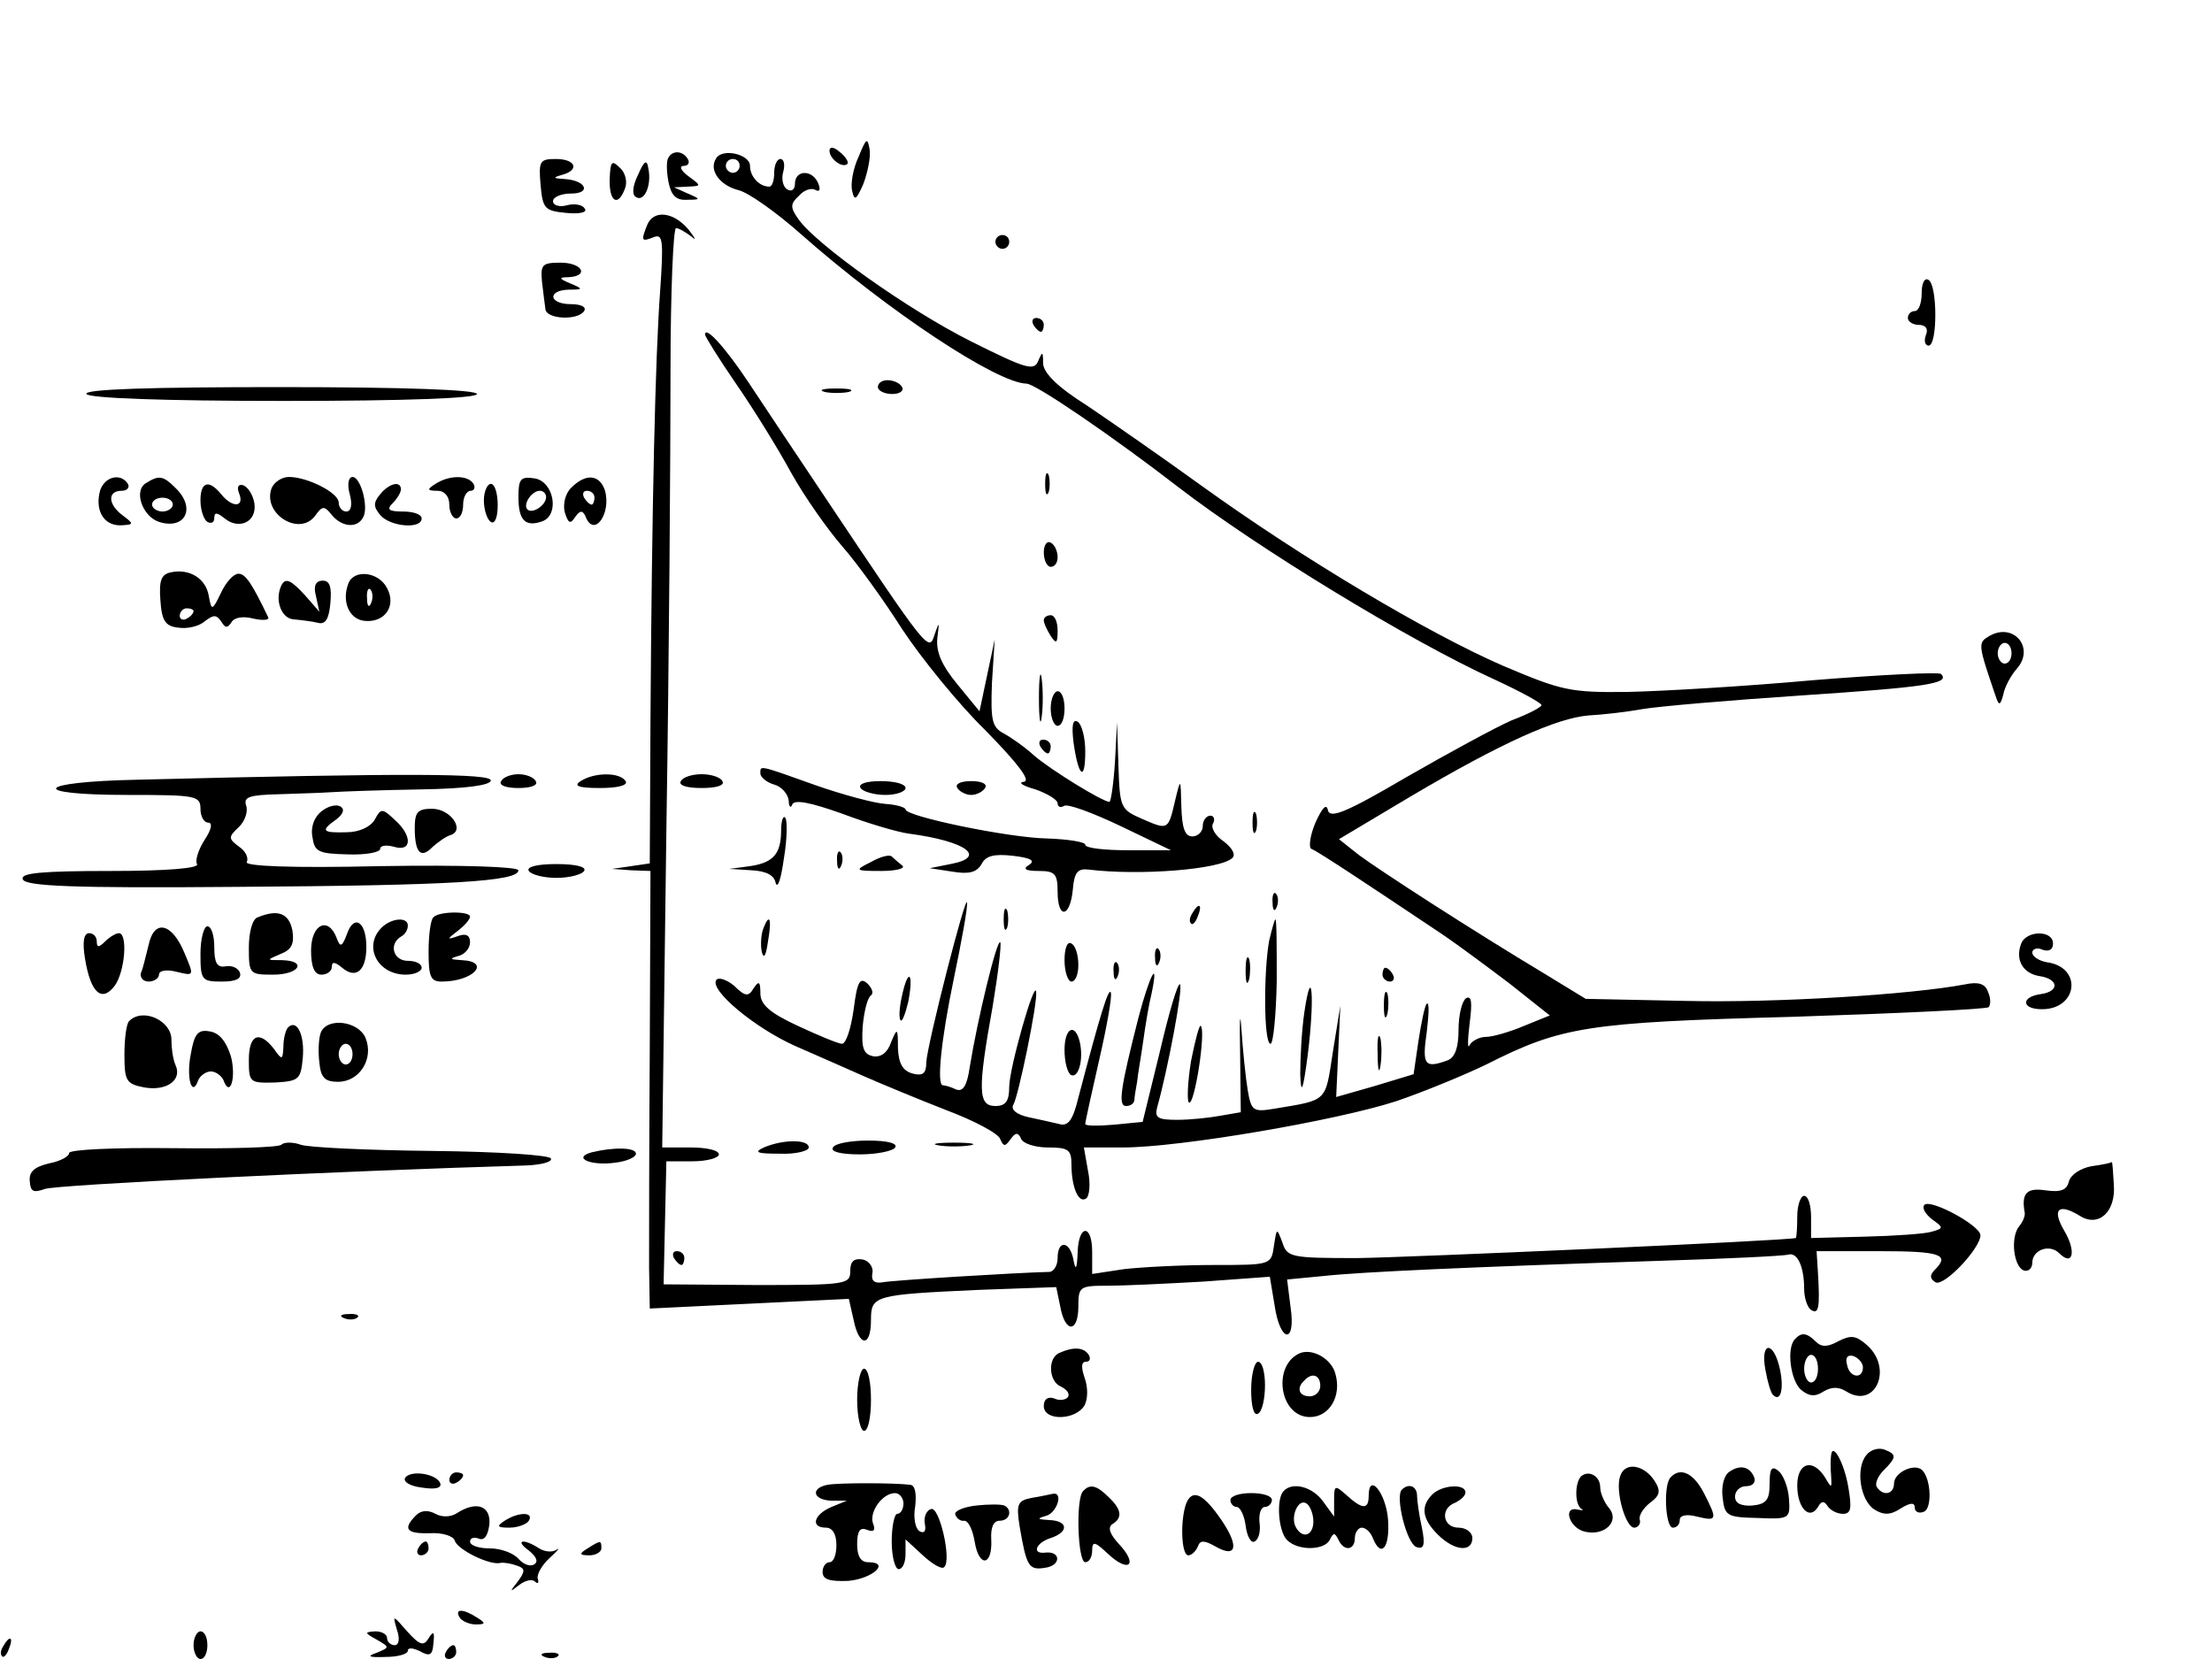 <?xml version="1.0" standalone="no"?>
<!DOCTYPE svg PUBLIC "-//W3C//DTD SVG 20010904//EN"
 "http://www.w3.org/TR/2001/REC-SVG-20010904/DTD/svg10.dtd">
<svg version="1.0" xmlns="http://www.w3.org/2000/svg"
 width="320pt" height="240pt" viewBox="0 0 320 240"
 preserveAspectRatio="xMidYMid meet">

<g transform="translate(0,240) scale(0.1,-0.1)"
fill="#000000" stroke="none">
<path d="M1242 2173 c-8 -17 -12 -40 -9 -50 3 -14 6 -12 16 11 6 16 11 39 9
50 -3 18 -5 16 -16 -11z"/>
<path d="M1200 2182 c0 -12 19 -26 26 -19 2 2 -2 10 -11 17 -9 8 -15 8 -15 2z"/>
<path d="M967 2172 c-3 -4 -3 -19 0 -35 4 -20 11 -27 27 -26 20 0 20 1 1 9
l-20 9 20 1 c20 1 20 1 1 15 -11 8 -14 15 -7 15 7 0 9 5 6 10 -7 12 -22 13
-28 2z"/>
<path d="M1036 2171 c-11 -17 5 -39 32 -46 14 -3 55 -32 91 -64 127 -112 283
-215 326 -216 13 0 127 -78 220 -150 113 -87 334 -222 457 -278 37 -17 68 -34
68 -37 0 -3 -19 -13 -43 -22 -23 -10 -91 -47 -152 -82 -87 -51 -111 -61 -114
-48 -2 10 -8 4 -18 -18 -8 -19 -10 -36 -6 -38 7 -2 81 -51 193 -126 19 -13 61
-44 94 -69 l58 -46 -37 -15 c-21 -9 -46 -16 -55 -16 -10 0 -21 -6 -24 -12 -3
-7 -3 7 0 31 4 31 3 41 -5 37 -6 -4 -11 -24 -11 -46 0 -25 -5 -40 -16 -44 -33
-12 -37 -7 -30 41 3 25 4 44 0 41 -3 -3 -8 -28 -12 -54 l-7 -48 -56 -17 -56
-16 3 66 3 66 -11 -68 c-11 -72 -7 -68 -85 -81 -30 -5 -33 -3 -38 27 -3 18 -7
57 -9 87 -2 30 -3 16 -2 -32 l1 -87 -29 -5 c-16 -3 -44 -6 -63 -6 -28 0 -33 3
-29 18 15 53 38 174 33 178 -3 3 -16 -41 -29 -97 l-25 -102 -41 -4 c-23 -2
-42 -2 -42 1 0 3 9 44 20 92 11 48 19 92 17 98 -3 9 -16 -34 -47 -152 -8 -33
-15 -42 -28 -38 -9 2 -30 7 -45 10 -17 4 -25 11 -21 18 7 11 35 146 33 163 -2
20 -39 -111 -39 -137 0 -21 -5 -28 -20 -28 -25 0 -26 22 -4 144 8 48 13 90 11
93 -5 4 -33 -112 -44 -180 -4 -28 -10 -37 -20 -33 -8 4 -17 6 -19 6 -9 0 -3
64 16 155 11 53 20 102 19 109 -1 17 -58 -206 -59 -231 0 -16 -5 -20 -20 -16
-14 4 -20 14 -21 37 0 29 -1 30 -10 8 -5 -15 -15 -22 -26 -20 -14 3 -17 12
-15 43 2 22 7 42 12 45 4 3 2 10 -5 17 -11 10 -15 3 -20 -37 -4 -28 -11 -50
-17 -50 -5 0 -34 12 -64 26 -41 19 -54 31 -54 47 0 17 -2 19 -10 7 -7 -12 -12
-12 -28 4 -11 9 -23 13 -26 8 -9 -15 56 -69 114 -95 30 -13 75 -33 100 -44 25
-11 78 -33 119 -49 40 -15 76 -34 78 -42 5 -11 7 -11 15 0 7 10 11 10 15 1 2
-7 20 -13 39 -13 29 0 34 -3 34 -24 0 -33 10 -57 21 -50 5 3 7 21 3 40 l-6 34
56 0 c83 0 310 39 396 67 41 14 99 38 130 53 109 55 145 61 443 69 153 5 281
11 284 14 3 4 3 13 -1 22 -4 12 -14 15 -33 11 -79 -15 -275 -27 -403 -24
l-146 3 -59 36 c-105 63 -238 149 -269 172 l-29 23 104 62 c132 78 211 113
257 117 20 1 55 5 77 9 22 4 127 13 232 20 179 12 215 17 201 31 -3 3 -86 -1
-185 -9 -99 -9 -220 -16 -269 -17 -83 -1 -95 2 -180 38 -108 47 -288 154 -434
259 -58 42 -133 94 -167 117 -43 27 -63 47 -64 61 0 18 -1 18 -7 4 -6 -15 -17
-12 -97 28 -90 45 -224 140 -250 177 -12 17 -12 22 1 34 7 8 18 12 24 8 6 -3
7 1 4 9 -8 21 -34 21 -34 0 0 -8 -5 -12 -11 -8 -6 3 -9 15 -6 25 3 11 1 19 -4
19 -5 0 -9 -9 -9 -20 0 -11 -3 -20 -7 -20 -15 0 -28 15 -28 30 0 17 -40 26
-49 11z m34 -11 c0 -5 -4 -10 -10 -10 -5 0 -10 5 -10 10 0 6 5 10 10 10 6 0
10 -4 10 -10z"/>
<path d="M782 2133 c3 -35 6 -38 37 -41 20 -2 31 1 27 6 -3 6 -15 8 -26 5 -11
-3 -20 0 -20 6 0 6 12 11 26 11 30 0 22 19 -9 21 -17 1 -18 2 -4 6 26 7 20 23
-9 23 -23 0 -25 -3 -22 -37z"/>
<path d="M882 2141 c-1 -33 12 -41 22 -14 4 9 1 23 -7 30 -12 12 -14 10 -15
-16z"/>
<path d="M923 2147 c-8 -16 -9 -29 -3 -32 12 -8 23 17 18 41 -2 14 -6 12 -15
-9z"/>
<path d="M936 2074 c-9 -23 -8 -24 10 -17 13 5 14 -5 9 -78 -7 -94 -12 -309
-14 -621 l-1 -207 -27 -4 -28 -4 28 -2 28 -1 -1 -257 c-1 -142 -1 -285 -1
-317 l1 -59 144 7 144 7 7 -31 c8 -39 25 -39 25 0 0 36 4 37 156 44 l112 4 6
-29 c7 -38 26 -37 26 1 0 29 2 30 43 30 23 0 85 3 138 6 l96 7 7 -42 c8 -54
31 -56 23 -2 l-5 40 52 5 c55 6 211 13 486 22 96 3 180 7 187 9 13 4 23 -17
23 -50 0 -13 5 -27 10 -30 11 -7 13 3 10 53 l-2 32 91 0 c89 0 102 -5 80 -27
-8 -8 -7 -13 1 -18 12 -7 65 49 65 68 0 14 -72 53 -81 44 -4 -4 1 -13 11 -21
17 -12 17 -13 -1 -18 -10 -3 -54 -6 -96 -7 l-78 -2 0 30 c0 17 -4 31 -10 31
-5 0 -10 -13 -10 -30 0 -16 -1 -30 -2 -31 -17 -4 -559 -28 -634 -29 -97 0
-102 1 -109 23 -8 21 -8 21 -12 -5 -4 -28 -4 -28 -87 -28 -46 0 -104 -3 -130
-6 l-46 -7 0 32 c0 41 -20 40 -21 -1 -1 -24 -3 -27 -6 -11 -5 28 -23 30 -23 3
0 -11 -6 -20 -12 -20 -45 -1 -226 -12 -241 -15 -12 -2 -17 2 -15 13 2 9 -5 18
-14 20 -13 2 -18 -3 -18 -17 0 -19 -6 -20 -135 -20 l-135 1 2 89 2 89 38 0
c21 0 38 5 38 10 0 6 -18 10 -41 10 l-41 0 6 458 c4 251 6 550 6 665 0 114 4
207 8 207 4 0 14 -6 22 -12 8 -7 6 -3 -4 10 -22 26 -51 29 -60 6z"/>
<path d="M1440 2050 c0 -5 5 -10 10 -10 6 0 10 5 10 10 0 6 -4 10 -10 10 -5 0
-10 -4 -10 -10z"/>
<path d="M784 1993 c2 -16 4 -34 5 -40 1 -15 47 -17 56 -3 4 6 -5 10 -19 10
-32 0 -35 20 -3 21 21 0 21 1 2 9 -17 7 -17 9 -2 9 30 2 19 21 -12 21 -27 0
-29 -3 -27 -27z"/>
<path d="M2780 1976 c0 -14 -4 -26 -10 -26 -5 0 -10 -4 -10 -10 0 -5 7 -10 16
-10 10 0 14 -6 10 -15 -3 -8 -1 -15 4 -15 13 0 13 87 0 95 -6 4 -10 -5 -10
-19z"/>
<path d="M1495 1930 c3 -5 8 -10 11 -10 2 0 4 5 4 10 0 6 -5 10 -11 10 -5 0
-7 -4 -4 -10z"/>
<path d="M1020 1916 c0 -3 20 -35 44 -70 25 -36 61 -94 80 -129 20 -36 54 -84
75 -108 21 -24 60 -78 86 -119 27 -41 81 -108 121 -147 47 -48 66 -73 55 -74
-9 -1 -1 -6 17 -11 17 -6 32 -15 32 -20 0 -5 4 -7 9 -4 5 4 42 -10 82 -29 l73
-35 -62 0 c-34 0 -62 3 -62 8 0 4 -25 8 -55 9 -56 1 -205 32 -205 42 0 3 -13
7 -29 8 -16 1 -61 13 -101 27 -84 30 -80 29 -80 17 0 -5 9 -13 20 -16 11 -3
20 -14 21 -23 0 -9 3 -12 5 -6 3 8 27 3 72 -13 37 -14 81 -27 97 -29 83 -11
114 -34 60 -44 l-30 -6 33 -5 c24 -4 35 -1 42 11 6 12 18 15 45 12 26 -3 33
-7 24 -13 -10 -6 -6 -9 14 -9 23 0 27 -4 27 -30 0 -40 18 -38 22 3 2 25 7 31
23 29 73 -9 191 0 208 17 5 5 -1 15 -13 24 -12 8 -19 20 -15 26 3 6 1 11 -4
11 -6 0 -11 -7 -11 -15 0 -8 -7 -15 -15 -15 -11 0 -15 12 -16 43 -1 42 -1 42
-9 9 -10 -43 -10 -43 -47 -27 -32 14 -33 16 -35 77 l-2 63 -3 -57 c-2 -32 -6
-58 -8 -58 -10 0 -86 47 -109 67 -13 12 -33 26 -44 32 -17 9 -19 19 -17 73 l4
63 -11 -52 -11 -52 -32 39 c-23 28 -31 47 -29 67 3 24 3 25 -4 5 -8 -26 -9
-25 -158 198 -42 63 -93 139 -112 168 -34 51 -62 81 -62 68z"/>
<path d="M1270 1840 c0 -5 9 -10 21 -10 11 0 17 5 14 10 -3 6 -13 10 -21 10
-8 0 -14 -4 -14 -10z"/>
<path d="M125 1830 c4 -6 110 -10 286 -10 179 0 279 4 279 10 0 6 -102 10
-286 10 -187 0 -283 -3 -279 -10z"/>
<path d="M1193 1833 c9 -2 25 -2 35 0 9 3 1 5 -18 5 -19 0 -27 -2 -17 -5z"/>
<path d="M1512 1700 c0 -14 2 -19 5 -12 2 6 2 18 0 25 -3 6 -5 1 -5 -13z"/>
<path d="M145 1691 c-8 -28 4 -51 29 -51 20 1 20 2 4 14 -22 16 -23 36 -2 36
8 0 12 5 9 10 -10 16 -33 11 -40 -9z"/>
<path d="M211 1701 c-18 -11 -5 -48 19 -56 38 -12 54 20 24 49 -18 18 -24 19
-43 7z m39 -31 c0 -5 -7 -10 -15 -10 -8 0 -15 5 -15 10 0 6 7 10 15 10 8 0 15
-4 15 -10z"/>
<path d="M393 1694 c-14 -37 40 -71 63 -40 10 14 13 15 24 1 14 -17 36 -20 45
-4 9 14 -3 59 -15 59 -6 0 -8 -11 -4 -25 4 -15 2 -25 -5 -25 -6 0 -11 6 -11
13 0 14 -45 37 -72 37 -10 0 -21 -7 -25 -16z"/>
<path d="M630 1700 c-13 -8 -12 -10 3 -10 10 0 17 -8 17 -20 0 -11 5 -20 10
-20 6 0 10 9 10 20 0 11 5 20 11 20 5 0 7 5 4 10 -8 13 -35 13 -55 0z"/>
<path d="M750 1681 c0 -34 10 -44 35 -35 25 10 16 58 -12 62 -20 3 -23 -1 -23
-27z m40 0 c0 -12 -20 -25 -27 -18 -7 7 6 27 18 27 5 0 9 -4 9 -9z"/>
<path d="M827 1695 c-9 -8 -13 -24 -10 -36 5 -16 8 -18 15 -7 7 10 11 10 15 1
12 -32 38 4 28 38 -8 23 -28 24 -48 4z m33 -15 c0 -5 -2 -10 -4 -10 -3 0 -8 5
-11 10 -3 6 -1 10 4 10 6 0 11 -4 11 -10z"/>
<path d="M290 1676 c0 -14 5 -28 10 -31 6 -3 10 -1 10 6 0 8 4 8 15 -1 21 -17
47 -5 43 22 -2 12 -9 23 -16 26 -7 2 -10 -2 -6 -12 8 -20 -10 -21 -26 -1 -18
22 -30 18 -30 -9z"/>
<path d="M550 1685 c-10 -12 -10 -18 0 -30 14 -17 60 -21 60 -5 0 6 -12 10
-27 10 -21 0 -24 3 -15 12 7 7 12 16 12 20 0 13 -17 9 -30 -7z"/>
<path d="M700 1676 c0 -14 5 -28 10 -31 6 -4 10 7 10 24 0 17 -4 31 -10 31 -5
0 -10 -11 -10 -24z"/>
<path d="M1510 1601 c0 -12 5 -21 10 -21 6 0 10 6 10 14 0 8 -4 18 -10 21 -5
3 -10 -3 -10 -14z"/>
<path d="M247 1572 c-14 -3 -17 -12 -15 -40 2 -30 7 -38 26 -40 13 -2 30 2 38
9 13 10 17 10 24 0 6 -10 9 -10 15 -1 4 7 17 9 32 5 14 -3 23 -2 21 2 -24 50
-33 63 -43 63 -7 0 -18 -12 -25 -27 -13 -27 -14 -27 -18 -5 -4 25 -28 40 -55
34z m33 -56 c0 -3 -4 -8 -10 -11 -5 -3 -10 -1 -10 4 0 6 5 11 10 11 6 0 10 -2
10 -4z"/>
<path d="M504 1556 c-10 -26 1 -51 22 -54 30 -4 48 21 34 47 -12 24 -48 28
-56 7z m33 -28 c-3 -8 -6 -5 -6 6 -1 11 2 17 5 13 3 -3 4 -12 1 -19z"/>
<path d="M407 1553 c-10 -21 0 -48 18 -49 11 -1 27 -3 35 -5 11 -3 16 6 18 29
2 23 -1 32 -11 32 -10 0 -14 -7 -10 -22 l5 -23 -20 23 c-21 23 -29 27 -35 15z"/>
<path d="M1510 1503 c0 -5 5 -15 10 -23 8 -12 10 -11 10 8 0 12 -4 22 -10 22
-5 0 -10 -3 -10 -7z"/>
<path d="M2878 1480 c-17 -10 -17 -11 10 -90 4 -11 6 -10 10 5 2 11 11 28 20
38 26 30 -5 67 -40 47z m32 -25 c0 -8 -4 -15 -10 -15 -5 0 -10 7 -10 15 0 8 5
15 10 15 6 0 10 -7 10 -15z"/>
<path d="M1503 1390 c0 -30 2 -43 4 -27 2 15 2 39 0 55 -2 15 -4 2 -4 -28z"/>
<path d="M1520 1375 c0 -14 5 -25 10 -25 6 0 10 11 10 25 0 14 -4 25 -10 25
-5 0 -10 -11 -10 -25z"/>
<path d="M1553 1326 c7 -50 17 -58 17 -13 0 20 -5 39 -11 43 -7 4 -9 -5 -6
-30z"/>
<path d="M1505 1320 c3 -5 8 -10 11 -10 2 0 4 5 4 10 0 6 -5 10 -11 10 -5 0
-7 -4 -4 -10z"/>
<path d="M198 1272 c-148 -3 -159 -22 -13 -22 98 0 105 -1 105 -20 0 -11 5
-20 11 -20 7 0 5 -10 -5 -25 -9 -14 -14 -30 -11 -35 4 -6 -43 -10 -125 -10
-101 0 -131 -3 -127 -12 3 -10 72 -13 308 -11 315 2 409 8 409 24 0 5 -80 8
-200 6 -129 -3 -197 0 -193 6 3 6 -2 16 -11 22 -16 12 -16 14 0 29 9 9 13 23
10 31 -4 12 5 15 47 16 29 1 63 2 77 3 14 1 71 3 128 4 66 1 102 6 102 13 0
10 -116 11 -512 1z"/>
<path d="M725 1270 c-4 -6 7 -10 25 -10 18 0 29 4 25 10 -3 6 -15 10 -25 10
-10 0 -22 -4 -25 -10z"/>
<path d="M840 1270 c-11 -7 -3 -10 28 -10 26 0 41 4 37 10 -8 13 -45 13 -65 0z"/>
<path d="M985 1270 c-4 -6 8 -10 30 -10 22 0 34 4 30 10 -3 6 -17 10 -30 10
-13 0 -27 -4 -30 -10z"/>
<path d="M1245 1260 c3 -5 19 -10 36 -10 16 0 29 5 29 10 0 6 -16 10 -36 10
-21 0 -33 -4 -29 -10z"/>
<path d="M1385 1260 c3 -5 12 -10 20 -10 8 0 17 5 20 10 4 6 -5 10 -20 10 -15
0 -24 -4 -20 -10z"/>
<path d="M466 1227 c-11 -8 -17 -23 -14 -38 3 -21 8 -24 51 -25 26 -1 47 3 47
8 0 5 9 6 20 3 26 -8 27 16 1 39 -18 17 -20 17 -29 0 -6 -10 -22 -18 -41 -18
-35 -1 -38 2 -14 19 9 7 12 14 6 18 -6 4 -18 1 -27 -6z"/>
<path d="M600 1202 c0 -36 9 -45 26 -27 8 7 19 15 26 17 21 7 0 38 -27 38 -21
0 -25 -5 -25 -28z"/>
<path d="M1812 1210 c0 -14 2 -19 5 -12 2 6 2 18 0 25 -3 6 -5 1 -5 -13z"/>
<path d="M1130 1199 c0 -34 -11 -47 -45 -52 l-30 -4 32 -2 c21 -1 33 -7 35
-18 3 -10 8 6 12 35 5 29 5 56 2 59 -3 4 -6 -5 -6 -18z"/>
<path d="M1211 1154 c0 -11 3 -14 6 -6 3 7 2 16 -1 19 -3 4 -6 -2 -5 -13z"/>
<path d="M1260 1153 c-24 -12 -24 -13 15 -13 22 0 36 4 30 8 -5 4 -12 10 -15
13 -3 3 -16 0 -30 -8z"/>
<path d="M765 1140 c3 -5 21 -10 40 -10 19 0 37 5 40 10 4 6 -12 10 -40 10
-28 0 -44 -4 -40 -10z"/>
<path d="M1841 1094 c0 -11 3 -14 6 -6 3 7 2 16 -1 19 -3 4 -6 -2 -5 -13z"/>
<path d="M1452 1070 c0 -14 2 -19 5 -12 2 6 2 18 0 25 -3 6 -5 1 -5 -13z"/>
<path d="M1725 1079 c-4 -6 -5 -12 -2 -15 2 -3 7 2 10 11 7 17 1 20 -8 4z"/>
<path d="M373 1073 c-8 -2 -13 -22 -13 -44 0 -38 1 -39 35 -39 38 0 50 20 13
21 -23 0 -23 0 -2 9 16 6 20 15 17 34 -5 25 -21 31 -50 19z"/>
<path d="M627 1073 c-4 -3 -7 -26 -7 -50 0 -36 3 -43 19 -43 46 0 72 29 29 31
-17 1 -19 2 -5 6 9 2 17 11 17 20 0 10 -6 13 -17 9 -17 -6 -17 -5 0 8 9 7 17
16 17 20 0 8 -45 8 -53 -1z"/>
<path d="M502 1049 c-7 -19 -10 -20 -15 -6 -12 32 -37 20 -37 -18 0 -24 5 -35
15 -35 8 0 15 5 15 11 0 8 4 8 15 -1 20 -17 35 -4 35 30 0 37 -18 48 -28 19z"/>
<path d="M552 1058 c-27 -27 -6 -68 35 -68 13 0 23 5 23 10 0 6 -9 10 -20 10
-21 0 -28 24 -10 35 6 3 10 10 10 16 0 13 -24 11 -38 -3z"/>
<path d="M1104 1056 c-3 -8 -4 -23 -2 -33 3 -11 6 -6 9 15 6 34 2 42 -7 18z"/>
<path d="M1836 1039 c-8 -44 -8 -149 2 -149 4 0 8 41 9 90 0 50 0 90 -2 90 -1
0 -5 -14 -9 -31z"/>
<path d="M215 1033 c-4 -15 -8 -34 -11 -40 -2 -7 3 -13 11 -13 8 0 15 5 15 10
0 6 11 8 26 4 25 -6 25 -6 11 27 -18 44 -44 50 -52 12z"/>
<path d="M290 1020 c0 -38 2 -40 31 -40 20 0 29 4 26 13 -2 6 -11 11 -21 9
-12 -2 -16 5 -16 28 0 16 -4 30 -10 30 -5 0 -10 -18 -10 -40z"/>
<path d="M123 1013 c8 -49 24 -64 43 -39 15 21 19 76 6 76 -4 0 -13 -5 -20
-12 -9 -9 -12 -9 -12 0 0 7 -5 12 -11 12 -8 0 -10 -13 -6 -37z"/>
<path d="M2924 1035 c-9 -23 2 -43 26 -47 28 -4 30 -22 3 -26 -30 -4 -29 -22
1 -22 52 0 59 61 7 68 -11 2 -21 8 -21 14 0 5 7 8 15 4 9 -3 15 0 15 9 0 20
-39 19 -46 0z"/>
<path d="M1540 1011 c0 -17 5 -31 10 -31 6 0 10 11 10 24 0 14 -4 28 -10 31
-6 4 -10 -7 -10 -24z"/>
<path d="M1671 1014 c0 -11 3 -14 6 -6 3 7 2 16 -1 19 -3 4 -6 -2 -5 -13z"/>
<path d="M1802 995 c0 -16 2 -22 5 -12 2 9 2 23 0 30 -3 6 -5 -1 -5 -18z"/>
<path d="M1611 994 c0 -11 3 -14 6 -6 3 7 2 16 -1 19 -3 4 -6 -2 -5 -13z"/>
<path d="M2000 990 c0 -5 5 -10 11 -10 5 0 7 5 4 10 -3 6 -8 10 -11 10 -2 0
-4 -4 -4 -10z"/>
<path d="M1305 960 c-4 -17 -5 -34 -2 -36 2 -3 7 10 11 27 8 42 0 50 -9 9z"/>
<path d="M1647 928 c-26 -102 -30 -128 -18 -128 6 0 11 3 12 8 0 4 2 16 4 27
1 11 6 38 9 60 3 22 8 52 12 68 11 53 -3 26 -19 -35z"/>
<path d="M1887 936 c-4 -27 -6 -67 -6 -90 1 -31 4 -25 11 29 10 81 6 135 -5
61z"/>
<path d="M2002 945 c0 -16 2 -22 5 -12 2 9 2 23 0 30 -3 6 -5 -1 -5 -18z"/>
<path d="M187 923 c-4 -3 -7 -25 -7 -49 0 -38 3 -42 28 -47 32 -6 56 10 46 32
-4 9 -6 25 -6 36 1 28 -41 48 -61 28z"/>
<path d="M417 914 c-4 -4 -7 -17 -7 -28 -1 -20 -2 -20 -14 -3 -21 27 -36 20
-36 -16 0 -33 1 -34 38 -33 34 2 37 4 40 35 3 33 -8 57 -21 45z"/>
<path d="M464 906 c-3 -8 -4 -27 -2 -43 2 -22 8 -28 27 -28 31 0 52 33 40 63
-10 25 -56 31 -65 8z m46 -31 c0 -8 -4 -15 -10 -15 -5 0 -10 7 -10 15 0 8 5
15 10 15 6 0 10 -7 10 -15z"/>
<path d="M1723 865 c-5 -31 -6 -58 -3 -60 8 -5 25 104 17 111 -2 2 -8 -21 -14
-51z"/>
<path d="M276 875 c-7 -35 2 -64 11 -37 3 6 11 12 18 12 7 0 15 -6 18 -12 10
-28 19 4 11 34 -7 22 -17 34 -31 36 -17 3 -22 -4 -27 -33z"/>
<path d="M1540 881 c0 -17 4 -32 9 -36 11 -6 19 22 13 48 -7 28 -22 20 -22
-12z"/>
<path d="M1993 875 c0 -22 2 -30 4 -17 2 12 2 30 0 40 -3 9 -5 -1 -4 -23z"/>
<path d="M407 744 c-4 -4 -74 -6 -157 -5 -84 1 -150 -2 -150 -7 0 -5 -13 -12
-29 -15 -21 -5 -29 -12 -28 -25 1 -16 5 -18 22 -12 15 6 424 26 697 34 21 1
37 5 35 10 -1 5 -77 10 -172 11 -93 1 -179 5 -190 9 -11 4 -24 4 -28 0z"/>
<path d="M1105 740 c-15 -7 -10 -9 23 -9 23 -1 42 4 42 9 0 12 -37 12 -65 0z"/>
<path d="M1205 740 c-4 -6 11 -10 39 -10 25 0 48 5 51 10 4 6 -11 10 -39 10
-25 0 -48 -4 -51 -10z"/>
<path d="M1358 743 c12 -2 32 -2 45 0 12 2 2 4 -23 4 -25 0 -35 -2 -22 -4z"/>
<path d="M856 733 c-29 -8 -1 -20 34 -15 17 2 30 8 30 13 0 9 -31 10 -64 2z"/>
<path d="M3026 713 c-16 -3 -30 -12 -33 -22 -3 -13 -12 -16 -34 -13 -27 4 -35
-4 -30 -32 1 -4 -2 -13 -8 -20 -13 -16 -8 -59 7 -64 6 -2 12 3 12 11 0 19 25
28 39 14 20 -20 25 3 7 33 -18 31 -8 40 23 21 27 -17 52 6 49 45 -1 18 -2 33
-3 33 0 -1 -13 -4 -29 -6z"/>
<path d="M975 580 c3 -5 8 -10 11 -10 2 0 4 5 4 10 0 6 -5 10 -11 10 -5 0 -7
-4 -4 -10z"/>
<path d="M498 493 c7 -3 16 -2 19 1 4 3 -2 6 -13 5 -11 0 -14 -3 -6 -6z"/>
<path d="M2597 463 c-13 -12 -7 -61 9 -74 11 -9 20 -10 32 -2 12 7 22 7 33 0
42 -26 68 33 30 67 -16 14 -23 15 -41 6 -16 -9 -25 -9 -33 -1 -13 13 -21 14
-30 4z m33 -43 c0 -11 -4 -20 -10 -20 -5 0 -10 9 -10 20 0 11 5 20 10 20 6 0
10 -9 10 -20z m65 2 c0 -18 -20 -15 -23 4 -3 10 1 15 10 12 7 -3 13 -10 13
-16z"/>
<path d="M1533 443 c-18 -7 -16 -42 2 -49 8 -4 13 -10 10 -15 -3 -4 -12 -6
-20 -2 -9 3 -15 -1 -15 -11 0 -22 46 -21 59 1 5 10 5 26 0 40 -5 15 -5 23 2
23 6 0 7 5 4 10 -7 11 -22 12 -42 3z"/>
<path d="M1882 443 c-42 -16 -32 -93 13 -93 28 0 46 30 37 62 -5 21 -31 37
-50 31z m28 -48 c0 -8 -7 -15 -15 -15 -16 0 -20 12 -8 23 11 12 23 8 23 -8z"/>
<path d="M2554 418 c3 -17 8 -34 11 -36 11 -11 16 9 10 37 -9 42 -29 41 -21
-1z"/>
<path d="M1810 389 c0 -24 4 -38 10 -34 6 3 10 22 10 41 0 19 -4 34 -10 34 -5
0 -10 -18 -10 -41z"/>
<path d="M1240 375 c0 -25 5 -45 10 -45 6 0 10 20 10 45 0 25 -4 45 -10 45 -5
0 -10 -20 -10 -45z"/>
<path d="M2700 295 c-16 -19 -9 -66 12 -79 13 -8 23 -8 38 2 13 8 20 9 20 1 0
-6 6 -9 13 -6 12 4 11 46 -2 60 -11 11 -41 -3 -41 -19 0 -16 -16 -19 -25 -5
-3 5 2 16 10 24 19 19 19 23 1 30 -8 3 -20 0 -26 -8z"/>
<path d="M2649 295 c-1 -6 -1 -19 0 -30 1 -18 1 -19 -9 -2 -18 28 -40 21 -40
-12 0 -33 18 -51 30 -31 5 9 9 9 14 1 4 -6 14 -11 22 -11 12 0 13 8 8 38 -6
36 -23 66 -25 47z"/>
<path d="M2344 265 c-8 -21 8 -77 21 -75 6 1 9 7 7 12 -1 6 5 16 15 24 14 10
16 17 7 31 -15 24 -43 29 -50 8z"/>
<path d="M2502 271 c-8 -5 -12 -21 -10 -37 3 -27 6 -29 51 -30 46 -2 47 -1 45
28 -1 16 -8 34 -15 40 -10 8 -13 4 -13 -19 0 -23 -5 -29 -25 -31 -16 -1 -25 3
-25 13 0 8 7 15 16 15 9 0 14 5 12 12 -6 16 -20 20 -36 9z"/>
<path d="M586 262 c-3 -6 8 -12 24 -14 19 -3 29 -1 27 6 -5 14 -43 20 -51 8z"/>
<path d="M650 259 c0 -5 5 -7 10 -4 6 3 10 8 10 11 0 2 -4 4 -10 4 -5 0 -10
-5 -10 -11z"/>
<path d="M2287 264 c-9 -10 -9 -41 1 -47 4 -2 1 -2 -5 -1 -22 6 -14 -24 7 -31
29 -9 54 13 38 33 -7 8 -13 22 -13 30 0 17 -17 26 -28 16z"/>
<path d="M2417 263 c-11 -10 -8 -73 3 -73 6 0 10 5 10 11 0 7 10 9 25 5 29 -7
30 -5 10 34 -15 29 -34 38 -48 23z"/>
<path d="M1197 252 c-25 -5 -21 -22 6 -23 l22 0 -22 -9 c-26 -11 -31 -30 -8
-30 9 0 15 -9 15 -25 0 -14 -4 -25 -10 -25 -5 0 -10 -6 -10 -14 0 -11 10 -14
37 -13 35 3 62 27 29 27 -11 0 -16 9 -16 26 0 19 4 25 14 21 10 -4 13 -1 9 9
-6 16 13 44 32 44 6 0 12 -7 12 -15 0 -8 -4 -15 -9 -15 -4 0 -8 -18 -8 -40 0
-22 5 -40 10 -40 6 0 10 10 10 22 l0 21 25 -23 c14 -13 28 -21 31 -17 11 10
-7 88 -19 84 -7 -2 -11 -12 -9 -22 2 -10 -1 -14 -8 -10 -6 4 -9 20 -6 36 2 18
0 30 -7 31 -24 3 -104 3 -120 0z"/>
<path d="M1567 243 c-11 -10 -8 -103 3 -103 6 0 10 8 10 17 0 14 4 13 23 -5
30 -28 44 -16 16 14 -13 14 -17 24 -10 29 15 9 14 21 -5 39 -17 17 -27 20 -37
9z"/>
<path d="M1857 243 c-11 -11 -8 -58 5 -71 16 -16 55 -15 62 1 5 10 7 10 12 0
8 -18 24 -16 24 2 0 8 5 15 10 15 6 0 13 -7 16 -15 12 -30 25 -14 22 27 -3 38
-28 69 -28 34 0 -20 -9 -20 -32 1 -17 15 -18 15 -18 -8 l0 -23 -16 22 c-15 21
-44 29 -57 15z m43 -44 c0 -20 -15 -26 -25 -9 -9 15 3 43 15 35 5 -3 10 -15
10 -26z"/>
<path d="M2028 245 c-10 -10 7 -78 21 -83 11 -4 13 3 8 28 -4 18 -7 39 -7 46
0 14 -12 19 -22 9z"/>
<path d="M2072 238 c-17 -17 -15 -35 8 -58 24 -24 50 -26 50 -5 0 8 -9 15 -20
15 -23 0 -27 28 -5 36 8 4 15 10 15 15 0 13 -34 11 -48 -3z"/>
<path d="M1492 233 c-20 -4 -22 -9 -17 -41 10 -58 13 -64 37 -60 23 3 23 24 1
22 -21 -3 -15 14 7 21 27 9 25 25 -2 26 -17 1 -19 2 -5 6 16 4 26 35 10 32 -5
-1 -18 -4 -31 -6z"/>
<path d="M1716 225 c-9 -25 -7 -75 3 -75 5 0 11 6 14 13 3 9 9 9 25 0 31 -18
35 0 9 38 -26 38 -42 46 -51 24z"/>
<path d="M1780 230 c0 -5 4 -10 9 -10 5 0 11 -12 13 -27 2 -16 8 -26 13 -23 6
3 9 15 7 28 -1 12 2 22 8 22 5 0 10 5 10 10 0 6 -13 10 -30 10 -16 0 -30 -4
-30 -10z"/>
<path d="M1412 222 c-18 -2 -32 -8 -30 -13 2 -6 8 -10 13 -9 6 0 12 -13 15
-30 6 -38 26 -36 24 3 -1 17 3 27 12 27 15 0 19 16 7 22 -5 2 -23 2 -41 0z"/>
<path d="M602 208 c-20 -20 -14 -27 20 -26 18 1 34 -4 36 -11 4 -13 51 -36 66
-32 5 1 16 -1 24 -4 12 -4 12 -8 1 -23 -12 -15 -12 -16 2 -5 9 7 19 9 23 5 4
-4 6 -2 4 4 -2 6 6 20 17 30 12 11 16 16 10 12 -6 -4 -17 -3 -25 2 -23 15 -36
12 -15 -3 11 -9 14 -16 8 -20 -6 -4 -16 0 -23 8 -7 8 -25 15 -41 15 -16 0 -29
4 -29 10 0 5 6 7 13 4 8 -3 13 5 15 21 2 27 -19 34 -47 16 -9 -6 -22 -6 -31
-1 -11 6 -21 5 -28 -2z"/>
<path d="M730 200 c-12 -8 -11 -10 7 -10 12 0 25 5 28 10 8 13 -15 13 -35 0z"/>
<path d="M605 160 c-3 -5 -1 -10 4 -10 6 0 11 5 11 10 0 6 -2 10 -4 10 -3 0
-8 -4 -11 -10z"/>
<path d="M850 160 c-13 -8 -12 -10 3 -10 9 0 17 5 17 10 0 12 -1 12 -20 0z"/>
<path d="M665 60 c3 -5 14 -10 23 -10 15 0 15 2 2 10 -20 13 -33 13 -25 0z"/>
<path d="M574 43 c5 -14 3 -23 -3 -23 -6 0 -11 5 -11 10 0 6 -8 10 -17 10 -16
-1 -16 -2 2 -12 19 -11 19 -11 0 -19 -15 -5 -12 -7 13 -6 17 0 32 4 32 9 0 5
8 4 18 -1 14 -8 18 -5 19 12 2 17 0 18 -7 7 -7 -12 -13 -10 -31 10 -21 24 -21
24 -15 3z"/>
<path d="M280 20 c0 -11 5 -20 10 -20 6 0 10 9 10 20 0 11 -4 20 -10 20 -5 0
-10 -9 -10 -20z"/>
<path d="M5 19 c-4 -6 -5 -12 -2 -15 2 -3 7 2 10 11 7 17 1 20 -8 4z"/>
<path d="M645 10 c-3 -5 -1 -10 4 -10 6 0 11 5 11 10 0 6 -2 10 -4 10 -3 0 -8
-4 -11 -10z"/>
<path d="M788 3 c7 -3 16 -2 19 1 4 3 -2 6 -13 5 -11 0 -14 -3 -6 -6z"/>
</g>
</svg>
